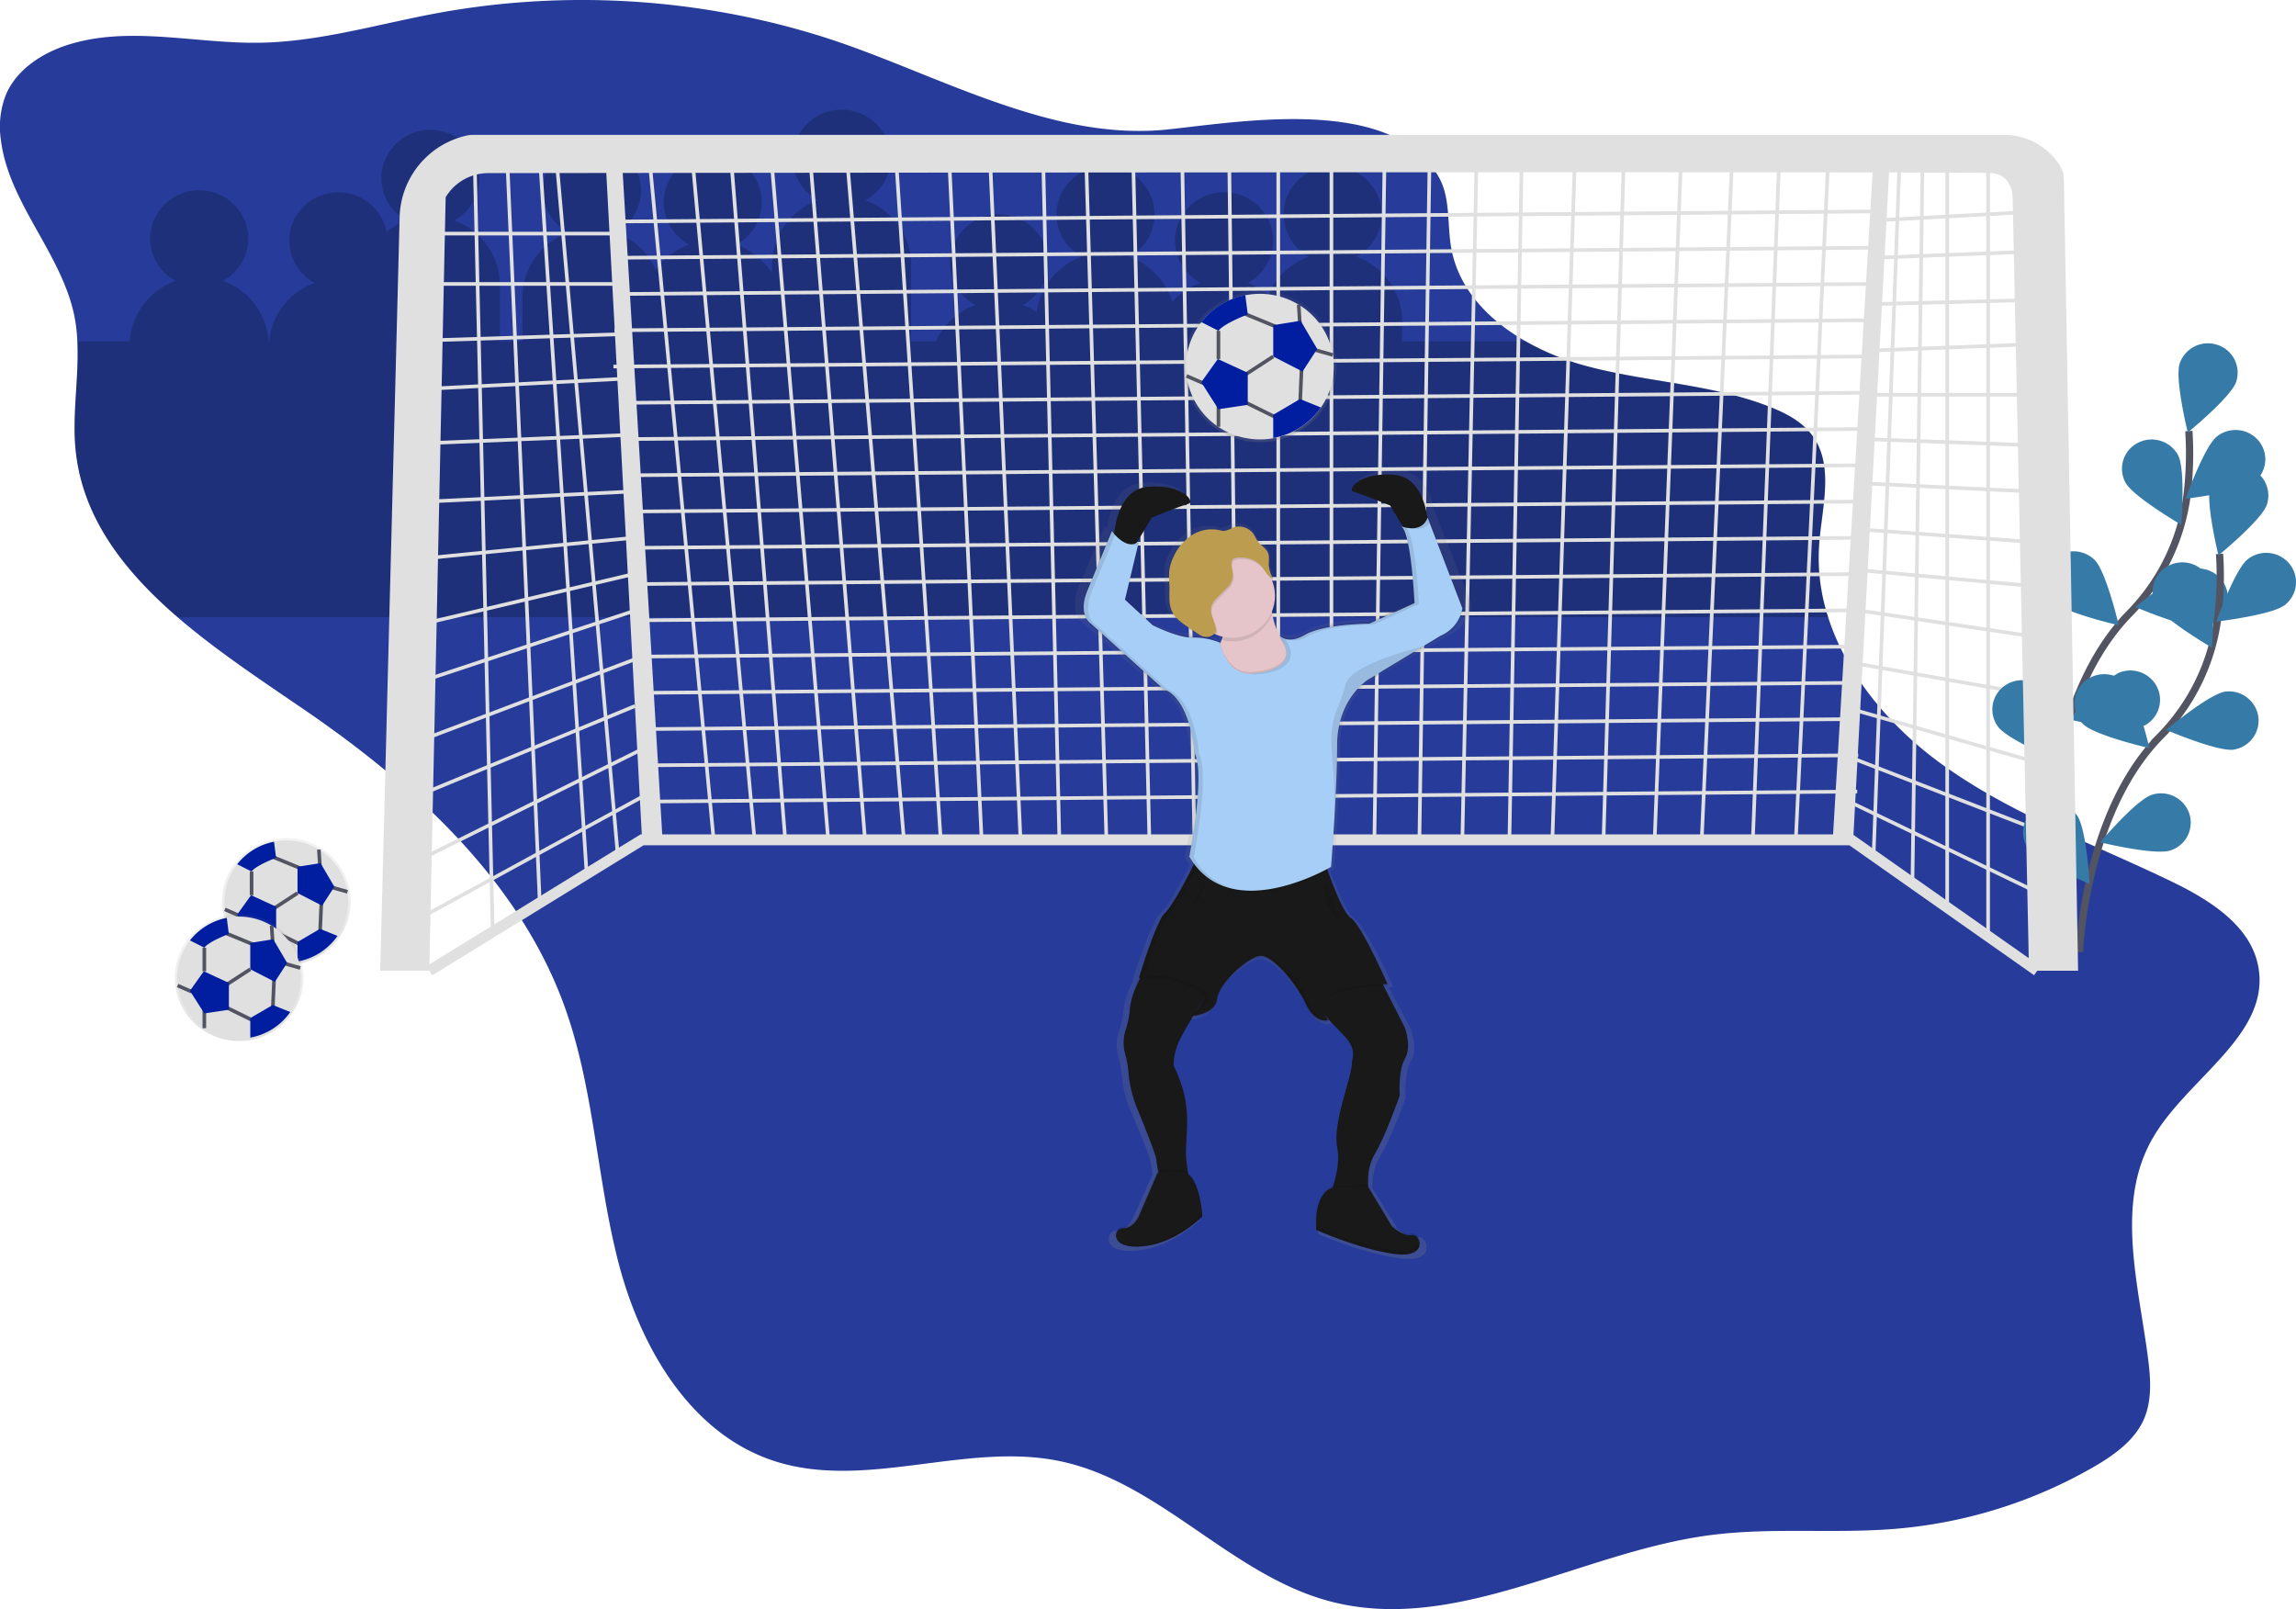<svg id="Groupe_5" data-name="Groupe 5" xmlns="http://www.w3.org/2000/svg" xmlns:xlink="http://www.w3.org/1999/xlink" width="633" height="443.635" viewBox="0 0 633 443.635">
  <defs>
    <linearGradient id="linear-gradient" x1="2024.027" y1="1" x2="2024.027" gradientUnits="objectBoundingBox">
      <stop offset="0" stop-color="gray" stop-opacity="0.251"/>
      <stop offset="0.54" stop-color="gray" stop-opacity="0.122"/>
      <stop offset="1" stop-color="gray" stop-opacity="0.102"/>
    </linearGradient>
    <linearGradient id="linear-gradient-2" x1="-0.328" y1="1" x2="-0.328" y2="0" xlink:href="#linear-gradient"/>
    <linearGradient id="linear-gradient-3" x1="-1.465" y1="1" x2="-1.465" y2="0" xlink:href="#linear-gradient"/>
    <linearGradient id="linear-gradient-4" x1="13.984" y1="1" x2="13.984" y2="0" xlink:href="#linear-gradient"/>
    <linearGradient id="linear-gradient-5" x1="14.718" y1="1" x2="14.718" y2="0" xlink:href="#linear-gradient"/>
  </defs>
  <path id="Tracé_32" data-name="Tracé 32" d="M28.018,88.971c2.1,17.554,16.813,31.453,20.3,48.79a46.608,46.608,0,0,1,.8,6.886c.5,9.957-1.5,20.119-.468,30.093,1.923,18.7,13.468,33.319,28.126,45.986,11.088,9.557,23.958,17.965,35.8,26.1,30.14,20.73,58.407,46.9,70.786,80.988,8.251,22.729,8.883,47.43,14.94,70.82s19.852,47.324,43.168,54.782c25.024,8.008,52.6-5.342,78.349-.067,27.636,5.664,47.234,31.381,74.5,38.645,34.646,9.229,69.173-13.45,104.739-18.176,17.078-2.271,34.46-.344,51.628-1.8a131.2,131.2,0,0,0,54.183-16.948c5.64-3.26,11.342-7.264,13.964-13.183,2.256-5.115,1.912-10.945,1.218-16.482-2.594-20.547-9.159-42.882,1.168-60.941,9.526-16.66,32.61-28.577,29.187-47.385-2.059-11.323-13.361-18.392-23.84-23.462-21.612-10.457-44.634-18.642-63.951-32.764-13.818-10.118-25.718-24.234-30.794-40.111a52.714,52.714,0,0,1-2.527-19.681c.711-10.5,4.4-22.279-2.03-30.681-2.786-3.643-7.055-5.881-11.347-7.591-16.187-6.442-34.167-6.814-51-11.39a70.958,70.958,0,0,1-16.5-6.753c-10.265-5.853-18.527-14.477-20.524-25.734-1.167-6.6-.13-13.8-3.474-19.631-5.64-9.885-16.79-14.016-29.243-15.36-15.414-1.666-32.869.938-44.555,2.221l-1.167.122c-15.008,1.538-29.891-1.733-44.516-6.664-15.792-5.281-31.228-12.467-46.247-17.576q-2.115-.722-4.219-1.383a218.855,218.855,0,0,0-33.569-7.691,222.85,222.85,0,0,0-48.5-1.844,218.36,218.36,0,0,0-24.466,3.132q-3.564.666-7.118,1.427c-13.773,2.9-27.472,6.453-41.521,6.664H96.266c-16.756-.283-33.89-4.476-49.789.589C39.247,65.236,32.315,69.79,29.405,76.7A24.3,24.3,0,0,0,28.018,88.971Z" transform="translate(-27.795 -50.545)" fill="#273c9a"/>
  <path id="Tracé_33" data-name="Tracé 33" d="M65.025,168.851H79.5a18.918,18.918,0,0,1,12.6-16.66A13.25,13.25,0,0,1,85.521,137.2a13.59,13.59,0,0,1,26.219,0,13.25,13.25,0,0,1-6.581,14.994,18.918,18.918,0,0,1,12.6,16.66h.124a18.929,18.929,0,0,1,12.566-16.1,13.247,13.247,0,0,1-6.5-15.285,13.584,13.584,0,0,1,26.338,1.174,19.216,19.216,0,0,1,5.544-3.1,13.25,13.25,0,0,1-6.581-14.994,13.59,13.59,0,0,1,26.219,0,13.25,13.25,0,0,1-6.581,14.994,18.9,18.9,0,0,1,12.645,17.77v15.549h6.2V156.634a18.9,18.9,0,0,1,12.645-17.77A13.25,13.25,0,0,1,193.8,123.87a13.59,13.59,0,0,1,26.219,0,13.25,13.25,0,0,1-6.581,14.994,19.112,19.112,0,0,1,11.054,10.24,19.2,19.2,0,0,1,9.182-6.908,13.25,13.25,0,0,1-6.581-14.994,13.59,13.59,0,0,1,26.219,0,13.25,13.25,0,0,1-6.581,14.994,19.178,19.178,0,0,1,9.825,7.9v-2.349a18.9,18.9,0,0,1,12.645-17.77,13.25,13.25,0,0,1-6.581-14.994,13.59,13.59,0,0,1,26.219,0,13.25,13.25,0,0,1-6.581,14.994,18.9,18.9,0,0,1,12.645,17.77v21.1h6.768a19.112,19.112,0,0,1,10.936-10,13.25,13.25,0,0,1-6.581-14.994,13.59,13.59,0,0,1,26.219,0,13.25,13.25,0,0,1-6.581,14.994,19.223,19.223,0,0,1,3.813,1.86,18.947,18.947,0,0,1,12.487-15.188,13.25,13.25,0,0,1-6.581-14.994,13.59,13.59,0,0,1,26.219,0,13.25,13.25,0,0,1-6.581,14.994,19.043,19.043,0,0,1,11.844,12.439,19.19,19.19,0,0,1,7.794-5.22,13.25,13.25,0,0,1-6.581-14.994,13.59,13.59,0,0,1,26.219,0,13.25,13.25,0,0,1-6.581,14.994,19.212,19.212,0,0,1,5.685,3.221,19.108,19.108,0,0,1,11.167-10.44,13.25,13.25,0,0,1-6.581-14.994,13.59,13.59,0,0,1,26.219,0,13.25,13.25,0,0,1-6.581,14.994,18.9,18.9,0,0,1,12.645,17.77v5.553h34.065a70.96,70.96,0,0,0,16.5,6.747c16.829,4.576,34.81,4.948,51,11.39,4.292,1.71,8.561,3.948,11.347,7.591,6.429,8.4,2.741,20.186,2.03,30.681a52.711,52.711,0,0,0,2.51,19.67H92.683c-14.664-12.639-26.2-27.283-28.126-45.986C63.553,188.976,65.527,178.813,65.025,168.851Z" transform="translate(-43.697 -74.75)" opacity="0.2"/>
  <path id="Tracé_34" data-name="Tracé 34" d="M969.484,74.747V290.205l-11.28-7.219V74.747h-6.768l-2.82,201.02L937.9,267.992,945.232,71.97" transform="translate(-421.367 -32.001)" fill="none" stroke="#e0e0e0" stroke-miterlimit="10" stroke-width="1"/>
  <line id="Ligne_1" data-name="Ligne 1" x1="45.683" y2="2.499" transform="translate(516.539 58.294)" fill="none" stroke="#e0e0e0" stroke-miterlimit="10" stroke-width="1"/>
  <line id="Ligne_2" data-name="Ligne 2" x1="42.863" y2="1.666" transform="translate(516.539 69.401)" fill="none" stroke="#e0e0e0" stroke-miterlimit="10" stroke-width="1"/>
  <line id="Ligne_3" data-name="Ligne 3" x1="42.863" y2="1.111" transform="translate(516.539 82.729)" fill="none" stroke="#e0e0e0" stroke-miterlimit="10" stroke-width="1"/>
  <line id="Ligne_4" data-name="Ligne 4" x1="42.863" y2="1.666" transform="translate(516.539 94.946)" fill="none" stroke="#e0e0e0" stroke-miterlimit="10" stroke-width="1"/>
  <line id="Ligne_5" data-name="Ligne 5" x1="44.555" transform="translate(514.847 108.829)" fill="none" stroke="#e0e0e0" stroke-miterlimit="10" stroke-width="1"/>
  <line id="Ligne_6" data-name="Ligne 6" x1="45.683" y1="1.666" transform="translate(513.719 121.046)" fill="none" stroke="#e0e0e0" stroke-miterlimit="10" stroke-width="1"/>
  <line id="Ligne_7" data-name="Ligne 7" x1="45.683" y1="2.221" transform="translate(513.719 133.263)" fill="none" stroke="#e0e0e0" stroke-miterlimit="10" stroke-width="1"/>
  <line id="Ligne_8" data-name="Ligne 8" x1="45.683" y1="3.332" transform="translate(513.719 146.035)" fill="none" stroke="#e0e0e0" stroke-miterlimit="10" stroke-width="1"/>
  <line id="Ligne_9" data-name="Ligne 9" x1="48.503" y1="4.443" transform="translate(512.027 157.141)" fill="none" stroke="#e0e0e0" stroke-miterlimit="10" stroke-width="1"/>
  <line id="Ligne_10" data-name="Ligne 10" x1="48.503" y1="7.219" transform="translate(512.027 168.248)" fill="none" stroke="#e0e0e0" stroke-miterlimit="10" stroke-width="1"/>
  <line id="Ligne_11" data-name="Ligne 11" x1="50.195" y1="8.885" transform="translate(510.335 182.686)" fill="none" stroke="#e0e0e0" stroke-miterlimit="10" stroke-width="1"/>
  <line id="Ligne_12" data-name="Ligne 12" x1="50.195" y1="14.438" transform="translate(510.335 195.459)" fill="none" stroke="#e0e0e0" stroke-miterlimit="10" stroke-width="1"/>
  <line id="Ligne_13" data-name="Ligne 13" x1="53.015" y1="20.547" transform="translate(508.643 208.231)" fill="none" stroke="#e0e0e0" stroke-miterlimit="10" stroke-width="1"/>
  <line id="Ligne_14" data-name="Ligne 14" x1="53.015" y1="25.545" transform="translate(508.643 220.448)" fill="none" stroke="#e0e0e0" stroke-miterlimit="10" stroke-width="1"/>
  <path id="Tracé_35" data-name="Tracé 35" d="M664.322,74.191,655.3,263.55H643.455l7.332-189.359H637.815l-8.46,189.359H616.383l7.332-189.359H607.923l-5.64,189.359h-14.1l6.2-187.693H579.724L576.34,263.55H563.368l3.948-189.359H554.344l-2.82,189.359H539.117l2.82-189.359H527.273V263.55H512.609V74.191H499.073l2.256,189.359H489.485L486.1,74.191H472.566l4.512,189.359H465.234l-5.64-189.359H447.75l4.512,189.359H441.546l-8.46-189.359h-11.28L430.83,263.55h-11.28L407.143,74.191H393.607L409.4,263.55H398.683L383.455,74.191H372.739L388.531,263.55H376.687L361.46,71.97H350.744l17.484,191.58h-11.28L338.9,71.97" transform="translate(-160.197 -32.001)" fill="none" stroke="#e0e0e0" stroke-miterlimit="10" stroke-width="1"/>
  <path id="Tracé_36" data-name="Tracé 36" d="M276.464,74.747l16.92,192.135-8.46,6.664-12.972-198.8h-9.024l9.024,206.018-12.972,8.33L253.91,71.97" transform="translate(-123.141 -32.001)" fill="none" stroke="#e0e0e0" stroke-miterlimit="10" stroke-width="1"/>
  <line id="Ligne_15" data-name="Ligne 15" x2="51.887" transform="translate(118.362 64.403)" fill="none" stroke="#e0e0e0" stroke-miterlimit="10" stroke-width="1"/>
  <line id="Ligne_16" data-name="Ligne 16" x2="51.887" transform="translate(118.362 78.286)" fill="none" stroke="#e0e0e0" stroke-miterlimit="10" stroke-width="1"/>
  <line id="Ligne_17" data-name="Ligne 17" y1="1.666" x2="51.887" transform="translate(118.362 92.169)" fill="none" stroke="#e0e0e0" stroke-miterlimit="10" stroke-width="1"/>
  <line id="Ligne_18" data-name="Ligne 18" y1="2.777" x2="54.143" transform="translate(118.362 104.386)" fill="none" stroke="#e0e0e0" stroke-miterlimit="10" stroke-width="1"/>
  <line id="Ligne_19" data-name="Ligne 19" y1="2.221" x2="54.143" transform="translate(118.362 119.935)" fill="none" stroke="#e0e0e0" stroke-miterlimit="10" stroke-width="1"/>
  <line id="Ligne_20" data-name="Ligne 20" y1="2.777" x2="56.399" transform="translate(118.362 135.484)" fill="none" stroke="#e0e0e0" stroke-miterlimit="10" stroke-width="1"/>
  <line id="Ligne_21" data-name="Ligne 21" y1="5.553" x2="56.399" transform="translate(118.362 148.256)" fill="none" stroke="#e0e0e0" stroke-miterlimit="10" stroke-width="1"/>
  <line id="Ligne_22" data-name="Ligne 22" y1="13.328" x2="56.399" transform="translate(118.362 158.252)" fill="none" stroke="#e0e0e0" stroke-miterlimit="10" stroke-width="1"/>
  <line id="Ligne_23" data-name="Ligne 23" y1="19.436" x2="58.655" transform="translate(118.362 167.693)" fill="none" stroke="#e0e0e0" stroke-miterlimit="10" stroke-width="1"/>
  <line id="Ligne_24" data-name="Ligne 24" y1="22.213" x2="58.655" transform="translate(118.362 181.02)" fill="none" stroke="#e0e0e0" stroke-miterlimit="10" stroke-width="1"/>
  <line id="Ligne_25" data-name="Ligne 25" y1="24.129" x2="58.39" transform="translate(116.67 194.653)" fill="none" stroke="#e0e0e0" stroke-miterlimit="10" stroke-width="1"/>
  <line id="Ligne_26" data-name="Ligne 26" y1="29.987" x2="60.347" transform="translate(116.67 206.565)" fill="none" stroke="#e0e0e0" stroke-miterlimit="10" stroke-width="1"/>
  <line id="Ligne_27" data-name="Ligne 27" y1="33.875" x2="62.039" transform="translate(116.67 218.782)" fill="none" stroke="#e0e0e0" stroke-miterlimit="10" stroke-width="1"/>
  <line id="Ligne_28" data-name="Ligne 28" x1="346.29" y2="2.777" transform="translate(170.249 58.294)" fill="none" stroke="#e0e0e0" stroke-miterlimit="10" stroke-width="1"/>
  <line id="Ligne_29" data-name="Ligne 29" x1="346.29" y2="2.777" transform="translate(169.967 68.29)" fill="none" stroke="#e0e0e0" stroke-miterlimit="10" stroke-width="1"/>
  <line id="Ligne_30" data-name="Ligne 30" x1="346.29" y2="2.777" transform="translate(169.685 78.286)" fill="none" stroke="#e0e0e0" stroke-miterlimit="10" stroke-width="1"/>
  <line id="Ligne_31" data-name="Ligne 31" x1="346.29" y2="2.777" transform="translate(169.403 88.282)" fill="none" stroke="#e0e0e0" stroke-miterlimit="10" stroke-width="1"/>
  <line id="Ligne_32" data-name="Ligne 32" x1="346.29" y2="2.777" transform="translate(169.121 98.278)" fill="none" stroke="#e0e0e0" stroke-miterlimit="10" stroke-width="1"/>
  <line id="Ligne_33" data-name="Ligne 33" x1="341.778" y2="2.777" transform="translate(173.351 108.273)" fill="none" stroke="#e0e0e0" stroke-miterlimit="10" stroke-width="1"/>
  <line id="Ligne_34" data-name="Ligne 34" x1="341.778" y2="2.777" transform="translate(173.069 118.269)" fill="none" stroke="#e0e0e0" stroke-miterlimit="10" stroke-width="1"/>
  <line id="Ligne_35" data-name="Ligne 35" x1="341.778" y2="2.777" transform="translate(172.787 128.265)" fill="none" stroke="#e0e0e0" stroke-miterlimit="10" stroke-width="1"/>
  <line id="Ligne_36" data-name="Ligne 36" x1="341.778" y2="2.777" transform="translate(172.505 138.261)" fill="none" stroke="#e0e0e0" stroke-miterlimit="10" stroke-width="1"/>
  <line id="Ligne_37" data-name="Ligne 37" x1="338.394" y2="2.777" transform="translate(175.607 148.256)" fill="none" stroke="#e0e0e0" stroke-miterlimit="10" stroke-width="1"/>
  <line id="Ligne_38" data-name="Ligne 38" x1="338.394" y2="2.777" transform="translate(175.325 158.252)" fill="none" stroke="#e0e0e0" stroke-miterlimit="10" stroke-width="1"/>
  <line id="Ligne_39" data-name="Ligne 39" x1="338.394" y2="2.777" transform="translate(175.043 168.248)" fill="none" stroke="#e0e0e0" stroke-miterlimit="10" stroke-width="1"/>
  <line id="Ligne_40" data-name="Ligne 40" x1="336.138" y2="2.777" transform="translate(177.017 178.244)" fill="none" stroke="#e0e0e0" stroke-miterlimit="10" stroke-width="1"/>
  <line id="Ligne_41" data-name="Ligne 41" x1="336.138" y2="2.777" transform="translate(176.735 188.239)" fill="none" stroke="#e0e0e0" stroke-miterlimit="10" stroke-width="1"/>
  <line id="Ligne_42" data-name="Ligne 42" x1="334.446" y2="2.777" transform="translate(178.145 198.235)" fill="none" stroke="#e0e0e0" stroke-miterlimit="10" stroke-width="1"/>
  <line id="Ligne_43" data-name="Ligne 43" x1="334.446" y2="2.777" transform="translate(177.863 208.231)" fill="none" stroke="#e0e0e0" stroke-miterlimit="10" stroke-width="1"/>
  <line id="Ligne_44" data-name="Ligne 44" x1="334.446" y2="2.777" transform="translate(177.581 218.227)" fill="none" stroke="#e0e0e0" stroke-miterlimit="10" stroke-width="1"/>
  <path id="Tracé_37" data-name="Tracé 37" d="M675.2,453.056l-51.323-36.1H290.559l-58.649,36.1" transform="translate(-113.548 -185.411)" fill="none" stroke="#e0e0e0" stroke-miterlimit="10" stroke-width="3"/>
  <path id="Tracé_38" data-name="Tracé 38" d="M1051.35,374.3s1.3-37.906,22.125-59.314a57.114,57.114,0,0,0,16.006-32.764,95.153,95.153,0,0,0,.49-17.665" transform="translate(-486.511 -145.713)" fill="none" stroke="#535461" stroke-miterlimit="10" stroke-width="2"/>
  <path id="Tracé_39" data-name="Tracé 39" d="M1130.665,231.624c-1.427,4.231-13.339,13.961-13.339,13.961s-3.649-14.816-2.222-19.047a8.228,8.228,0,0,1,10.363-5.124,8.048,8.048,0,0,1,5.2,10.205Z" transform="translate(-514.164 -126.344)" fill="#367aa8"/>
  <path id="Tracé_40" data-name="Tracé 40" d="M1137.145,278.4c-3.531,2.777-18.905,4.581-18.905,4.581s5.116-14.388,8.646-17.176a8.284,8.284,0,0,1,11.526,1.246,7.991,7.991,0,0,1-1.266,11.351Z" transform="translate(-515.676 -145.478)" fill="#367aa8"/>
  <path id="Tracé_41" data-name="Tracé 41" d="M1112.408,348.863c-4.478.65-18.668-5.442-18.668-5.442s11.793-9.879,16.271-10.551a8.18,8.18,0,0,1,9.125,6.832,8.091,8.091,0,0,1-6.728,9.139Z" transform="translate(-504.994 -176.062)" fill="#367aa8"/>
  <path id="Tracé_42" data-name="Tracé 42" d="M1080.8,399.186c-4.3,1.388-19.334-2.26-19.334-2.26s9.926-11.7,14.229-13.089a8.226,8.226,0,0,1,10.345,5.158,8.048,8.048,0,0,1-5.24,10.187Z" transform="translate(-490.924 -198.574)" fill="#367aa8"/>
  <path id="Tracé_43" data-name="Tracé 43" d="M1088.053,280.549c2.092,3.954,15.425,11.7,15.425,11.7s1.213-15.194-.874-19.153a8.264,8.264,0,0,0-11.06-3.437A8.014,8.014,0,0,0,1088.053,280.549Z" transform="translate(-502.11 -147.575)" fill="#367aa8"/>
  <path id="Tracé_44" data-name="Tracé 44" d="M1051.312,338.032c3.2,3.16,18.273,6.619,18.273,6.619s-3.457-14.855-6.655-18.015a8.29,8.29,0,0,0-11.6-.023,7.987,7.987,0,0,0-.023,11.419Z" transform="translate(-485.452 -172.261)" fill="#367aa8"/>
  <path id="Tracé_45" data-name="Tracé 45" d="M1025.262,400.986c2.606,3.643,16.875,9.563,16.875,9.563s-.857-15.221-3.469-18.881a8.281,8.281,0,0,0-11.426-1.949,8,8,0,0,0-1.98,11.251Z" transform="translate(-474.484 -200.713)" fill="#367aa8"/>
  <path id="Tracé_46" data-name="Tracé 46" d="M1066.35,435.3s1.3-37.906,22.125-59.314a57.11,57.11,0,0,0,16.006-32.764,95.121,95.121,0,0,0,.491-17.665" transform="translate(-493.051 -172.839)" fill="none" stroke="#535461" stroke-miterlimit="10" stroke-width="2"/>
  <path id="Tracé_47" data-name="Tracé 47" d="M1145.665,292.624c-1.427,4.232-13.338,13.961-13.338,13.961s-3.649-14.816-2.222-19.048a8.228,8.228,0,0,1,10.363-5.124,8.048,8.048,0,0,1,5.2,10.205Z" transform="translate(-520.705 -153.469)" fill="#367aa8"/>
  <path id="Tracé_48" data-name="Tracé 48" d="M1152.145,339.4c-3.531,2.777-18.905,4.581-18.905,4.581s5.115-14.388,8.646-17.176a8.285,8.285,0,0,1,11.527,1.246,7.99,7.99,0,0,1-1.267,11.351Z" transform="translate(-522.216 -172.603)" fill="#367aa8"/>
  <path id="Tracé_49" data-name="Tracé 49" d="M1127.408,409.863c-4.478.65-18.668-5.442-18.668-5.442s11.793-9.879,16.271-10.551a8.179,8.179,0,0,1,9.125,6.832,8.091,8.091,0,0,1-6.728,9.139Z" transform="translate(-511.534 -203.187)" fill="#367aa8"/>
  <path id="Tracé_50" data-name="Tracé 50" d="M1095.8,460.185c-4.3,1.388-19.334-2.26-19.334-2.26s9.926-11.7,14.23-13.089a8.226,8.226,0,0,1,10.345,5.158,8.049,8.049,0,0,1-5.241,10.187Z" transform="translate(-497.464 -225.699)" fill="#367aa8"/>
  <path id="Tracé_51" data-name="Tracé 51" d="M1103.053,341.549c2.092,3.954,15.425,11.7,15.425,11.7s1.213-15.193-.874-19.153a8.264,8.264,0,0,0-11.06-3.437A8.014,8.014,0,0,0,1103.053,341.549Z" transform="translate(-508.65 -174.7)" fill="#367aa8"/>
  <path id="Tracé_52" data-name="Tracé 52" d="M1066.311,399.032c3.2,3.16,18.273,6.619,18.273,6.619s-3.457-14.855-6.655-18.015a8.29,8.29,0,0,0-11.6-.023,7.987,7.987,0,0,0-.022,11.419Z" transform="translate(-491.992 -199.386)" fill="#367aa8"/>
  <path id="Tracé_53" data-name="Tracé 53" d="M1040.262,461.986c2.606,3.643,16.875,9.563,16.875,9.563s-.857-15.221-3.468-18.881a8.282,8.282,0,0,0-11.427-1.949,8,8,0,0,0-1.98,11.251Z" transform="translate(-481.023 -227.839)" fill="#367aa8"/>
  <path id="Tracé_54" data-name="Tracé 54" d="M241.058,140.193a23.628,23.628,0,0,1,18.5-22.49l.3-.061a6.537,6.537,0,0,1,1.308-.122H683.26a18.112,18.112,0,0,1,15.549,8.508l.107.183a7.2,7.2,0,0,1,.97,3.515l3.92,218.241H690.27l-4.512-213.243s0-6.109-5.64-6.664c-.863-.083-11.331-.144-28.431-.183l-9.915,184.555h-5.64l11.026-184.561c-75.18-.144-259.193.039-344.6.139l10.953,183.311h-5.64l-9.836-183.306-32.508.039a13.7,13.7,0,0,0-11.782,6.664l-4.512,213.243H235.7Z" transform="translate(-130.88 -80.327)" fill="#e0e0e0"/>
  <g id="Groupe_2" data-name="Groupe 2" transform="translate(203.022 159.13)" opacity="0.1">
    <path id="Tracé_70" data-name="Tracé 70" d="M409.922,337.239a1.415,1.415,0,0,1-.1-.139Z" transform="translate(-409.82 -337.1)" fill="url(#linear-gradient)"/>
  </g>
  <path id="Tracé_71" data-name="Tracé 71" d="M575.327,321.222c-.107,3.537,2.12,4.865,2.12,4.865l20.811,18.148c8.031,2.865,9.024,17.9,9.024,17.9.79,1.388,1.128,3.8,1.128,6.664-.1,8.885-2.645,21.269-2.645,21.269l.073.117-.073.361.073.117-.073.361a21.946,21.946,0,0,0,1.291,1.838c-2.256,4.548-6.458,11.867-8.274,13.428-2.51,2.149-7.529,18.137-7.529,18.137l.163-.039-.163.516h.107a23,23,0,0,0-2.724,8.252,24.7,24.7,0,0,1-1.212,5.681,11.026,11.026,0,0,0-.186,6.625,28.262,28.262,0,0,1,.981,5.326,32.9,32.9,0,0,0,2.566,10.079c2.3,5.37,5.335,12.706,5.493,14.183.085.8.282,1.977.508,3.193l-.13.033-5.4,12.05s-1.506,3.332-4.512,3.332a2.084,2.084,0,0,0-1.554.677,3.044,3.044,0,0,0-.386,2.583h0v.033c0,.056.051.111.073.167l.051.094a1.259,1.259,0,0,0,.1.161l.068.095.124.15.085.094.147.144.1.094.169.133.124.089.2.122.147.089.22.111.169.083.242.1.192.078.271.089.214.067.3.072.242.055.333.056.265.044.367.039.288.033h2.318a5.809,5.809,0,0,0,.9-.072c9.791-.955,17.066-8.33,17.066-8.33v-.278h0v-.139l.034-.039s-.632-9.6-4.213-11.773a29.128,29.128,0,0,1-.564-5.414c0-6.664,2.008-13.367-3.514-24.345a15.384,15.384,0,0,1,1.76-7.158,70.764,70.764,0,0,1,3.914-6.7l.248-.028-.4.522s6.525-.478,7.027-4.776a5.123,5.123,0,0,1,.254-1.05c1.512-4.32,8.81-10.445,12.047-10.884,3.514-.478,10.541,7.636,13.3,13.367.158.328.322.639.485.922,2.7,4.67,6.04,3.615,6.04,3.615-.118-.139-.22-.272-.327-.411a2.235,2.235,0,0,0,.327-.067,11.022,11.022,0,0,1-.818-1.111c2.51,2.677,5.177,5.142,6.339,6.581,2.51,3.1,1.258,5.248,1.258,6.2,0,4.3-5.775,16.943-4.269,23.879.745,3.426-.107,7.436-1.162,10.612h-.22c-4.27,1.588-4.766,7.286-4.732,10.151v.261h0v1.2h0v.666s12.047,5.248,22.34,6.664c.361.05.705.089,1.038.117h.3l.649.039h1.162a2.35,2.35,0,0,0,.564-.044h.181q.35-.044.66-.111l.135-.033c.158-.039.3-.072.446-.117l.186-.061.333-.128.169-.078c.1-.05.2-.1.293-.155l.152-.116a3.274,3.274,0,0,0,.327-.239h0a2.8,2.8,0,0,0,.288-.283l.073-.089a2.5,2.5,0,0,0,.158-.211l.068-.111a1.875,1.875,0,0,0,.107-.211l.051-.111a2.369,2.369,0,0,0,.079-.244v-.083a2.424,2.424,0,0,0,.051-.328v-.061a2.588,2.588,0,0,0,0-.267c0-.033,0-.072,0-.106h0c.147-1.466-1.032-2.927-2.211-2.7-2.51.478-5.775-2.388-5.775-2.388l-6.864-11.04a15.163,15.163,0,0,1,1.844-8.53c3.265-5.248,7.281-16.465,7.281-16.465s-.5-6.919,1.506-10.262,0-8.591,0-8.591L661.854,426.6h1.128l-.22-.478h.22s-7.529-16.465-10.541-18.376c-2.149-1.361-5.183-9.024-6.768-13.328.632-.328.981-.555.981-.555s1.76-20.763,1.76-33.874,9.024-18.376,9.024-18.376l20.907-12.184a10.233,10.233,0,0,0,6.277-7.636l-.062-.156c.045-.206.062-.322.062-.322l-.062-.155c.045-.206.062-.322.062-.322l-10.039-25.295c0,.078-.062.144-.09.217-.711-4.359-2.9-11.184-9.7-11.662-10.039-.716-13.536,4.3-11.545,4.776s10.541,3.821,10.541,3.821l3.384,5.37c-.22-.072-.344-.122-.344-.122a1.185,1.185,0,0,1,.491.35l.226.355c-.44-.122-.711-.228-.711-.228a.935.935,0,0,1,.175.094,1.088,1.088,0,0,1,.141.089,1.665,1.665,0,0,1,.13.128q.068.066.13.139c.045.056.085.117.13.178l.068.1q-.389-.1-.767-.244c2.628.833,3.728,16.532,3.948,20.547l-13,5.7s-13.051,0-18.572,3.1c-4.845,2.721-7.18.483-7.676-.105q.507.639.9,1.233h0l-.141-.094-.13-.089-.107-.083-.118-.1-.039-.033a19.913,19.913,0,0,1-2.222-6.753,11.1,11.1,0,0,0-.181-9.107,2.84,2.84,0,0,0,.688.35,10.34,10.34,0,0,1-1.128-3.332c-.124-1.3.254-2.693-.31-3.887a2.983,2.983,0,0,0-.2-.35.157.157,0,0,0-.045-.128c-.564-1.211-1.946-1.877-2.82-2.932-.564-.711-.886-1.577-1.427-2.31a5.262,5.262,0,0,0-5.961-1.633,7.411,7.411,0,0,1-2.482.894,5.657,5.657,0,0,1-1.359-.233,10.855,10.855,0,0,0-8.009,1.477,14.331,14.331,0,0,0-5.256,6.108,12.078,12.078,0,0,0-1.173,3.887,34.082,34.082,0,0,0,.068,4.248c.051,2.327-.3,4.77.711,6.886.062.133.141.25.209.378a.111.111,0,0,0,.04.1c.959,2.016,2.967,3.332,4.89,4.6l2.487,1.616.282.183a13.824,13.824,0,0,0-2.143-.044c-3.768.239-11.28-3.332-11.28-3.332l-7.839-6.986,3.824-15.449-.147.106.147-.583-.147.106.147-.583c-.073.056-.141.105-.214.155l3.976-6.364s8.533-3.332,10.541-3.821-1.506-5.487-11.545-4.776c-7.388.527-9.34,8.546-9.853,12.772-.434-.472-.688-.816-.688-.816l-7.039,16.393a11.547,11.547,0,0,0-1.128,4.92C575.321,320.916,575.321,321.077,575.327,321.222Zm56.884,8.33.2.3h0Zm-20.118.067a3.342,3.342,0,0,0,1.449-.944,12.667,12.667,0,0,0,1.94.555,7.9,7.9,0,0,1-.75,1.738c-.1-.372-.141-.6-.141-.6a24.06,24.06,0,0,0-2.5-.755Zm-4.247,103.9c.564-.894,1.128-1.766,1.692-2.588A23.977,23.977,0,0,1,607.847,433.518Z" transform="translate(-278.953 -154.373)" fill="url(#linear-gradient-2)"/>
  <path id="Tracé_72" data-name="Tracé 72" d="M708.5,535.33l7.191,14.161s1.918,5.192,0,8.5-1.438,10.151-1.438,10.151-3.835,11.106-6.954,16.288-1.2,12.772-1.2,12.772l-12.464,1.416s4.794-9.207,3.384-16.054,4.078-19.348,4.078-23.607c0-.944,1.2-3.071-1.2-6.136s-11.505-10.857-11.28-15.344Z" transform="translate(-328.354 -266.119)" fill="#191919"/>
  <path id="Tracé_73" data-name="Tracé 73" d="M605.947,529.38s-4.6,6.275-5.138,12.384a25.189,25.189,0,0,1-1.128,5.614,11.27,11.27,0,0,0-.18,6.553,28.869,28.869,0,0,1,.936,5.27,33.514,33.514,0,0,0,2.448,10c2.194,5.314,5.076,12.567,5.245,14.027.242,2.36,1.438,8.025,1.438,8.025l9.588,3.543a40.348,40.348,0,0,1-2.876-13.456c0-6.608,1.918-13.217-3.384-24.079a15.617,15.617,0,0,1,1.692-7.08c1.935-4.248,9.351-15.343,9.351-15.343Z" transform="translate(-289.325 -263.474)" fill="#191919"/>
  <path id="Tracé_74" data-name="Tracé 74" d="M624.7,513.061c.79.844-3.277,6.22-3.277,6.22s6.232-.472,6.712-4.72a5.219,5.219,0,0,1,.242-1.039c1.444-4.27,8.415-10.329,11.505-10.762,3.384-.472,10.067,7.552,12.707,13.217.152.328.3.628.463.911,2.577,4.62,5.77,3.576,5.77,3.576-1.692-2.055-2.042-3.682-1.512-5,2.1-5.092,17.811-4.942,17.811-4.942s-7.191-16.288-10.067-18.176-7.433-16.054-7.433-16.054-34.285-3.776-34.522-2.127-6.954,14.638-9.351,16.76-7.185,17.948-7.185,17.948c8.15-2.36,17.14,3.421,18.1,4.132Z" transform="translate(-292.578 -238.736)" opacity="0.1"/>
  <path id="Tracé_75" data-name="Tracé 75" d="M624.694,512.211c.79.844-3.277,6.22-3.277,6.22s6.232-.472,6.712-4.72a5.224,5.224,0,0,1,.242-1.039c1.444-4.27,8.415-10.329,11.505-10.762,3.384-.472,10.067,7.552,12.707,13.217.152.328.3.628.463.911,2.577,4.62,5.769,3.576,5.769,3.576-1.692-2.055-2.042-3.682-1.512-5,2.1-5.092,17.811-4.942,17.811-4.942s-7.191-16.288-10.067-18.176-7.433-16.054-7.433-16.054-34.285-3.776-34.522-2.127-6.954,14.638-9.351,16.76-7.191,17.942-7.191,17.942c8.15-2.36,17.14,3.421,18.1,4.132Z" transform="translate(-292.574 -238.358)" fill="#191919"/>
  <path id="Tracé_76" data-name="Tracé 76" d="M707.478,638.84l6.593,10.979s3.119,2.832,5.516,2.36,4.794,6.608-5.036,5.192-21.336-6.608-21.336-6.608-1.077-9.563,4.433-11.662Z" transform="translate(-330.323 -312.148)" opacity="0.1"/>
  <path id="Tracé_77" data-name="Tracé 77" d="M606.838,631.674,601.683,643.6s-1.438,3.332-4.315,3.332-3.835,5.9,5.516,4.959,16.3-8.263,16.3-8.263-.722-11.329-5.036-12.039A18.677,18.677,0,0,0,606.838,631.674Z" transform="translate(-287.701 -308.78)" opacity="0.1"/>
  <path id="Tracé_78" data-name="Tracé 78" d="M707.478,639.69l6.593,10.979s3.119,2.832,5.516,2.36,4.794,6.608-5.036,5.192-21.336-6.608-21.336-6.608-1.077-9.563,4.433-11.662Z" transform="translate(-330.323 -312.526)" fill="#191919"/>
  <path id="Tracé_79" data-name="Tracé 79" d="M606.838,632.564l-5.155,11.923s-1.438,3.332-4.315,3.332-3.835,5.9,5.516,4.959,16.3-8.263,16.3-8.263-.722-11.328-5.036-12.039A18.673,18.673,0,0,0,606.838,632.564Z" transform="translate(-287.701 -309.176)" fill="#191919"/>
  <g id="Groupe_3" data-name="Groupe 3" transform="translate(313.97 234.564)" opacity="0.1">
    <path id="Tracé_80" data-name="Tracé 80" d="M624.283,473.362c-.243,1.666-6.954,14.638-9.351,16.76-2.2,1.949-6.424,15.449-7.1,17.637-.434.083-.863.178-1.292.3,0,0,4.794-15.815,7.191-17.942s9.108-15.11,9.351-16.76c.045-.328,1.449-.444,3.655-.411C625.248,472.973,624.328,473.1,624.283,473.362Z" transform="translate(-606.54 -472.94)"/>
    <path id="Tracé_81" data-name="Tracé 81" d="M667.539,525.114c3.384-.472,10.067,7.552,12.707,13.217.152.328.3.627.462.911,1.489,2.666,3.175,3.443,4.343,3.626-.773.139-3.384.255-5.544-3.626-.158-.283-.31-.583-.463-.911-2.419-5.2-8.262-12.373-11.8-13.161Z" transform="translate(-633.006 -496.132)"/>
    <path id="Tracé_82" data-name="Tracé 82" d="M628.378,539.9l-.039-.039c-.773-.555-6.768-4.443-13.338-4.681,7.022-.239,13.716,4.076,14.54,4.681l.04.039c.694.744-2.363,5-3.113,6a11.057,11.057,0,0,1-1.359.217S629.168,540.747,628.378,539.9Z" transform="translate(-610.229 -500.614)"/>
  </g>
  <path id="Tracé_83" data-name="Tracé 83" d="M731.766,301.285s0-14.4-9.588-15.11-12.972,4.248-11.026,4.72,10.067,3.776,10.067,3.776l5.273,8.735Z" transform="translate(-337.952 -155.294)" fill="#191919"/>
  <path id="Tracé_84" data-name="Tracé 84" d="M594.23,307.235s0-14.4,9.588-15.11,12.972,4.248,11.026,4.72-10.067,3.776-10.067,3.776l-5.274,8.735Z" transform="translate(-287.202 -157.94)" fill="#191919"/>
  <path id="Tracé_85" data-name="Tracé 85" d="M657.641,346.17s-.722,9.44,5.273,14.871-13.9,12.273-13.9,12.273L640.14,362.93s7.191-4.248,3.384-11.567Z" transform="translate(-307.22 -182.004)" fill="#e5c5c9"/>
  <path id="Tracé_86" data-name="Tracé 86" d="M633.155,340.421s2.16,3.332,7.433.239,17.743-3.1,17.743-3.1L670.8,331.9s-.959-20.3-3.835-21.246c0,0,5.753,2.36,7.433-2.36l9.588,25.023a10.1,10.1,0,0,1-6,7.552l-19.9,12.039s-8.629,5.192-8.629,18.176-1.692,33.519-1.692,33.519-27.81,16.526-39.079-2.832c0,0,4.557-22.9,1.438-28.566,0,0-.959-14.872-8.629-17.7l-19.886-17.937s-3.835-2.36-.959-9.207l6.712-16.288s4.078,5.664,7.433,2.832l-3.835,16.054,7.67,7.08s7.191,3.543,10.789,3.332a21.092,21.092,0,0,1,7.67,1.416s1.692,9.44,9.351,8.5C626.443,351.277,641.068,350.572,633.155,340.421Z" transform="translate(-280.816 -165.159)" opacity="0.1"/>
  <path id="Tracé_87" data-name="Tracé 87" d="M633.146,338.743s2.16,3.332,7.433.239,17.743-3.071,17.743-3.071l12.464-5.664s-.959-20.3-3.835-21.247c0,0,5.753,2.36,7.434-2.36l9.588,25.023a10.1,10.1,0,0,1-6,7.552l-19.9,12.05s-8.629,5.192-8.629,18.176-1.692,33.519-1.692,33.519-27.81,16.526-39.079-2.832c0,0,4.557-22.9,1.438-28.566,0,0-.959-14.871-8.629-17.7l-19.9-17.942s-3.835-2.36-.959-9.207l6.711-16.287s4.078,5.664,7.434,2.832l-3.835,16.054,7.67,7.08s7.191,3.543,10.789,3.332a21.093,21.093,0,0,1,7.67,1.416s1.692,9.44,9.351,8.5C626.435,349.6,641.059,348.894,633.146,338.743Z" transform="translate(-280.808 -164.426)" opacity="0.1"/>
  <path id="Tracé_88" data-name="Tracé 88" d="M674.59,365.33l.1.128Z" transform="translate(-322.24 -190.524)" fill="#d39999"/>
  <path id="Tracé_89" data-name="Tracé 89" d="M581.614,336.765l19.9,17.942c7.67,2.832,8.629,17.7,8.629,17.7,3.119,5.664-1.438,28.566-1.438,28.566,11.28,19.358,39.079,2.832,39.079,2.832s.056-.677.146-1.871c.079-1.044.186-2.488.3-4.2.158-2.221.339-4.9.508-7.813.378-6.358.722-13.766.722-19.631,0-12.983,8.629-18.176,8.629-18.176l14.929-9.03,4.974-3.01a10.1,10.1,0,0,0,6-7.552L674.4,307.5c-1.568,4.409-6.695,2.638-7.36,2.388,2.82,1.255,3.762,21.219,3.762,21.219l-12.464,5.664s-12.464,0-17.743,3.071c-4.512,2.61-6.717.611-7.281-.05,7.58,10-6.864,10.668-6.864,10.668-7.67.944-9.351-8.5-9.351-8.5a20.253,20.253,0,0,0-7.67-1.416c-3.593.25-10.789-3.332-10.789-3.332l-7.67-7.08,3.835-16.054c-3.384,2.832-7.433-2.832-7.433-2.832l-6.712,16.288C577.778,334.405,581.614,336.765,581.614,336.765Z" transform="translate(-280.818 -164.808)" fill="#a7cef6"/>
  <path id="Tracé_90" data-name="Tracé 90" d="M660.226,347.87a22.357,22.357,0,0,0,.231,4.443,11.783,11.783,0,0,1-13.536,6.958,8.218,8.218,0,0,0-.852-6.2Z" transform="translate(-309.805 -182.76)" opacity="0.1"/>
  <ellipse id="Ellipse_2" data-name="Ellipse 2" cx="11.748" cy="11.567" rx="11.748" ry="11.567" transform="translate(328.008 152.721)" fill="#e5c5c9"/>
  <path id="Tracé_91" data-name="Tracé 91" d="M639.146,324.867a4.756,4.756,0,0,1-1.489,4.887l-2.459,2.493a6.383,6.383,0,0,0-1.754,2.46c-.711,2.332,1.387,4.648,1.32,7.086a3.228,3.228,0,0,1-3.632,1.322,6.235,6.235,0,0,1-1.517-.827l-2.408-1.616c-1.833-1.233-3.75-2.566-4.67-4.554-.964-2.094-.637-4.515-.682-6.814a34.89,34.89,0,0,1-.062-4.2,12.241,12.241,0,0,1,1.128-3.854,14.05,14.05,0,0,1,5.02-6.014,10.082,10.082,0,0,1,7.648-1.461,5.232,5.232,0,0,0,1.3.228,6.5,6.5,0,0,0,2.369-.883,4.918,4.918,0,0,1,5.691,1.616c.519.722.818,1.583,1.359,2.282.807,1.044,2.121,1.7,2.668,2.9s.18,2.56.3,3.848a10.477,10.477,0,0,0,1.066,3.3c-1.331-.455-1.98-1.888-2.82-2.988a7.512,7.512,0,0,0-5.5-2.743c-.733-.033-2.092-.089-2.673.461C638.6,322.5,639.073,324.012,639.146,324.867Z" transform="translate(-299.204 -167.159)" opacity="0.1"/>
  <path id="Tracé_92" data-name="Tracé 92" d="M638.726,324.03a4.757,4.757,0,0,1-1.489,4.887l-2.493,2.5a6.383,6.383,0,0,0-1.754,2.443c-.711,2.332,1.388,4.648,1.32,7.086a3.228,3.228,0,0,1-3.632,1.322,6.236,6.236,0,0,1-1.517-.827l-2.374-1.594c-1.833-1.233-3.751-2.566-4.67-4.554-.964-2.094-.637-4.515-.682-6.814a34.9,34.9,0,0,1-.062-4.2,12.245,12.245,0,0,1,1.128-3.854,14.049,14.049,0,0,1,5.019-6.014,10.082,10.082,0,0,1,7.648-1.46,5.235,5.235,0,0,0,1.3.228,6.5,6.5,0,0,0,2.369-.883,4.918,4.918,0,0,1,5.691,1.616c.519.722.818,1.583,1.359,2.282.807,1.044,2.121,1.7,2.668,2.9s.18,2.56.3,3.848a10.482,10.482,0,0,0,1.066,3.3c-1.331-.455-1.98-1.888-2.82-2.988a7.512,7.512,0,0,0-5.5-2.743c-.733-.033-2.092-.089-2.673.461C638.179,321.665,638.63,323.17,638.726,324.03Z" transform="translate(-299.021 -166.794)" fill="#bc9d50"/>
  <g id="Groupe_4" data-name="Groupe 4" transform="translate(298.767 142.686)" opacity="0.1">
    <path id="Tracé_93" data-name="Tracé 93" d="M674.672,365.433c-.068-.083-.1-.133-.1-.133Z" transform="translate(-620.999 -333.197)"/>
    <path id="Tracé_94" data-name="Tracé 94" d="M602.77,320.179a3.113,3.113,0,0,0,2.137-.789l-.231.955A3.435,3.435,0,0,1,602.77,320.179Z" transform="translate(-589.693 -312.782)"/>
    <path id="Tracé_95" data-name="Tracé 95" d="M669.937,366.775c6.007,9.079-7.518,9.74-7.518,9.74a7.576,7.576,0,0,1-3.079-.217,8.142,8.142,0,0,0,1.878,0s14.495-.705,6.813-10.729A3.91,3.91,0,0,0,669.937,366.775Z" transform="translate(-614.358 -333.317)"/>
    <path id="Tracé_96" data-name="Tracé 96" d="M632.392,367.159a10.262,10.262,0,0,1-2.882-.339,7.925,7.925,0,0,0,1.692.105,15.964,15.964,0,0,1,4.439.439A14.319,14.319,0,0,0,632.392,367.159Z" transform="translate(-601.352 -333.873)"/>
    <path id="Tracé_97" data-name="Tracé 97" d="M580.653,330.578l6.712-16.288a12.093,12.093,0,0,0,.869,1.038l-6.379,15.46c-2.876,6.847.959,9.207.959,9.207l19.9,17.942c7.67,2.832,8.629,17.7,8.629,17.7,3.119,5.664-1.438,28.566-1.438,28.566a17.884,17.884,0,0,0,11.788,8.841,17.816,17.816,0,0,1-12.972-9.079s4.557-22.9,1.438-28.566c0,0-.959-14.871-8.629-17.7l-19.914-17.915S577.777,337.425,580.653,330.578Z" transform="translate(-579.583 -310.514)"/>
    <path id="Tracé_98" data-name="Tracé 98" d="M710.687,311.74a9,9,0,0,0,1.517.428c2.628,2.271,3.514,21.052,3.514,21.052l-12.464,5.664s-12.464,0-17.743,3.071c-2.583,1.505-4.416,1.477-5.64,1.061a7.919,7.919,0,0,0,4.416-1.294c5.273-3.071,17.743-3.071,17.743-3.071l12.464-5.664S713.563,312.684,710.687,311.74Z" transform="translate(-623.309 -309.38)"/>
    <path id="Tracé_99" data-name="Tracé 99" d="M738.22,310.372c1.822.233,4.326-.028,5.341-2.882l.564,1.472C742.552,311.161,739.675,310.755,738.22,310.372Z" transform="translate(-648.751 -307.49)"/>
  </g>
  <path id="Tracé_100" data-name="Tracé 100" d="M701.531,418.406c.378-6.358.722-13.766.722-19.631,0-12.983,8.629-18.176,8.629-18.176l14.929-9.03c-8.686,2.221-20.242,6.047-21.279,10.551-1.692,7.319-4.794,8.024-3.6,20.547A139.438,139.438,0,0,1,701.531,418.406Z" transform="translate(-333.609 -193.299)" opacity="0.1"/>
  <path id="Tracé_101" data-name="Tracé 101" d="M697.867,488.36a9.888,9.888,0,0,0,3.835,10.857" transform="translate(-332.224 -245.233)" opacity="0.1"/>
  <path id="Tracé_102" data-name="Tracé 102" d="M635.868,488.36s-.722,4.959-3.6,6.847" transform="translate(-303.788 -245.233)" opacity="0.1"/>
  <path id="Tracé_103" data-name="Tracé 103" d="M693.214,658.326s11.505,5.192,21.336,6.608c4.986.716,6.824-.75,7.112-2.3.327,1.816-1.128,4.115-7.112,3.248-9.83-1.416-21.336-6.608-21.336-6.608a19.669,19.669,0,0,1-.079-2.36C693.152,657.771,693.214,658.326,693.214,658.326Z" transform="translate(-330.323 -320.184)" opacity="0.1"/>
  <path id="Tracé_104" data-name="Tracé 104" d="M602.745,654.43c9.351-.944,16.3-8.263,16.3-8.263s-.355-5.586-2.059-9.157c1.912,3.526,2.3,9.629,2.3,9.629s-6.954,7.319-16.3,8.263c-4.777.483-6.864-.822-7.377-2.221C596.394,653.886,598.515,654.858,602.745,654.43Z" transform="translate(-287.804 -311.335)" opacity="0.1"/>
  <path id="Tracé_105" data-name="Tracé 105" d="M628.2,215.84a20.922,20.922,0,0,0,17.687,20.552,21.184,21.184,0,0,0,23.481-13.824A20.69,20.69,0,0,0,659.352,197.5a21.366,21.366,0,0,0-26.753,5.634,20.62,20.62,0,0,0-4.4,12.706Z" transform="translate(-302.014 -114.791)" fill="url(#linear-gradient-3)"/>
  <path id="Tracé_106" data-name="Tracé 106" d="M629.58,216.466a20.157,20.157,0,0,0,17.026,19.819,20.41,20.41,0,0,0,22.635-13.309,19.934,19.934,0,0,0-9.645-24.159,20.585,20.585,0,0,0-25.78,5.431A19.861,19.861,0,0,0,629.58,216.466Z" transform="translate(-302.615 -115.417)" fill="#e0e0e0"/>
  <line id="Ligne_45" data-name="Ligne 45" y2="7.786" transform="translate(335.921 91.192)" fill="none" stroke="#535461" stroke-miterlimit="10" stroke-width="1"/>
  <line id="Ligne_46" data-name="Ligne 46" x1="8.251" y2="5.364" transform="translate(342.773 98.283)" fill="none" stroke="#535461" stroke-miterlimit="10" stroke-width="1"/>
  <line id="Ligne_47" data-name="Ligne 47" x2="9.661" y2="3.976" transform="translate(342.773 86.355)" fill="none" stroke="#535461" stroke-miterlimit="10" stroke-width="1"/>
  <line id="Ligne_48" data-name="Ligne 48" x1="0.53" y2="12.106" transform="translate(358.402 99.666)" fill="none" stroke="#535461" stroke-miterlimit="10" stroke-width="1"/>
  <line id="Ligne_49" data-name="Ligne 49" x1="10.891" y1="5.359" transform="translate(341.544 110.045)" fill="none" stroke="#535461" stroke-miterlimit="10" stroke-width="1"/>
  <line id="Ligne_50" data-name="Ligne 50" y2="6.758" transform="translate(335.921 110.911)" fill="none" stroke="#535461" stroke-miterlimit="10" stroke-width="1"/>
  <line id="Ligne_51" data-name="Ligne 51" x1="4.749" y1="2.071" transform="translate(327.134 103.647)" fill="none" stroke="#535461" stroke-miterlimit="10" stroke-width="1"/>
  <line id="Ligne_52" data-name="Ligne 52" x1="0.361" y1="5.659" transform="translate(358.041 83.978)" fill="none" stroke="#535461" stroke-miterlimit="10" stroke-width="1"/>
  <line id="Ligne_53" data-name="Ligne 53" x2="5.888" y2="1.655" transform="translate(361.566 96.212)" fill="none" stroke="#535461" stroke-miterlimit="10" stroke-width="1"/>
  <path id="Tracé_107" data-name="Tracé 107" d="M656.565,167.016,652,159.23l-7.552,1.211v8.646l8.076,4.154Z" transform="translate(-293.42 -70.804)" fill="#011ea0"/>
  <path id="Tracé_108" data-name="Tracé 108" d="M637.09,204.52l4.726,2.382c1.579-2.077,8.076-4.5,8.076-4.5l-.677-5.314a20.394,20.394,0,0,0-12.126,7.43Z" transform="translate(-305.89 -115.711)" fill="#011ea0"/>
  <path id="Tracé_109" data-name="Tracé 109" d="M622.075,182.034l-8.257-3.8-4.568,6.4,4.743,7.436,8.082-1.211Z" transform="translate(-278.072 -79.253)" fill="#011ea0"/>
  <path id="Tracé_110" data-name="Tracé 110" d="M672.24,253.008V259.4a20.4,20.4,0,0,0,13.135-8.413l-5.758-2.327Z" transform="translate(-321.216 -138.643)" fill="#011ea0"/>
  <path id="Tracé_111" data-name="Tracé 111" d="M136.3,484.119a17.552,17.552,0,0,0,14.846,17.236,17.772,17.772,0,0,0,19.694-11.608,17.358,17.358,0,0,0-8.416-21.026,17.924,17.924,0,0,0-22.442,4.742A17.292,17.292,0,0,0,136.3,484.119Z" transform="translate(-75.104 -235.577)" fill="url(#linear-gradient-4)"/>
  <path id="Tracé_112" data-name="Tracé 112" d="M137.46,484.632a16.9,16.9,0,0,0,14.3,16.6,17.117,17.117,0,0,0,18.97-11.181,16.718,16.718,0,0,0-8.106-20.25,17.263,17.263,0,0,0-21.614,4.567A16.659,16.659,0,0,0,137.46,484.632Z" transform="translate(-75.61 -236.09)" fill="#e0e0e0"/>
  <line id="Ligne_54" data-name="Ligne 54" y2="6.531" transform="translate(69.362 240.273)" fill="none" stroke="#535461" stroke-miterlimit="10" stroke-width="1"/>
  <line id="Ligne_55" data-name="Ligne 55" x1="6.926" y2="4.498" transform="translate(75.104 246.22)" fill="none" stroke="#535461" stroke-miterlimit="10" stroke-width="1"/>
  <line id="Ligne_56" data-name="Ligne 56" x2="8.105" y2="3.337" transform="translate(75.104 236.213)" fill="none" stroke="#535461" stroke-miterlimit="10" stroke-width="1"/>
  <line id="Ligne_57" data-name="Ligne 57" x1="0.44" y2="10.157" transform="translate(88.217 247.381)" fill="none" stroke="#535461" stroke-miterlimit="10" stroke-width="1"/>
  <line id="Ligne_58" data-name="Ligne 58" x1="9.137" y1="4.498" transform="translate(74.072 256.083)" fill="none" stroke="#535461" stroke-miterlimit="10" stroke-width="1"/>
  <line id="Ligne_59" data-name="Ligne 59" y2="5.67" transform="translate(69.362 256.81)" fill="none" stroke="#535461" stroke-miterlimit="10" stroke-width="1"/>
  <line id="Ligne_60" data-name="Ligne 60" x1="3.982" y1="1.738" transform="translate(61.991 250.718)" fill="none" stroke="#535461" stroke-miterlimit="10" stroke-width="1"/>
  <line id="Ligne_61" data-name="Ligne 61" x1="0.305" y1="4.742" transform="translate(87.912 234.225)" fill="none" stroke="#535461" stroke-miterlimit="10" stroke-width="1"/>
  <line id="Ligne_62" data-name="Ligne 62" x2="4.941" y2="1.388" transform="translate(90.867 244.482)" fill="none" stroke="#535461" stroke-miterlimit="10" stroke-width="1"/>
  <path id="Tracé_113" data-name="Tracé 113" d="M155.6,435.025l-3.829-6.525-6.334,1.011v7.253l6.774,3.482Z" transform="translate(-63.41 -190.543)" fill="#011ea0"/>
  <path id="Tracé_114" data-name="Tracé 114" d="M143.75,474.644l3.948,2c1.325-1.738,6.768-3.771,6.768-3.771l-.564-4.442A17.1,17.1,0,0,0,143.75,474.644Z" transform="translate(-78.353 -236.37)" fill="#011ea0"/>
  <path id="Tracé_115" data-name="Tracé 115" d="M126.675,447.618l-6.92-3.188-3.835,5.364,3.982,6.236,6.774-1.016Z" transform="translate(-50.539 -197.627)" fill="#011ea0"/>
  <path id="Tracé_116" data-name="Tracé 116" d="M173.24,515.316V520.7a17.105,17.105,0,0,0,11.015-7.058l-4.828-1.949Z" transform="translate(-91.21 -255.607)" fill="#011ea0"/>
  <path id="Tracé_117" data-name="Tracé 117" d="M113.2,521.929a17.552,17.552,0,0,0,14.846,17.236,17.772,17.772,0,0,0,19.694-11.608,17.358,17.358,0,0,0-8.416-21.026,17.924,17.924,0,0,0-22.442,4.742A17.292,17.292,0,0,0,113.2,521.929Z" transform="translate(-65.032 -252.391)" fill="url(#linear-gradient-5)"/>
  <path id="Tracé_118" data-name="Tracé 118" d="M114.36,522.442a16.9,16.9,0,0,0,14.3,16.6,17.117,17.117,0,0,0,18.97-11.181,16.718,16.718,0,0,0-8.106-20.25,17.263,17.263,0,0,0-21.614,4.567A16.66,16.66,0,0,0,114.36,522.442Z" transform="translate(-65.538 -252.904)" fill="#e0e0e0"/>
  <line id="Ligne_63" data-name="Ligne 63" y2="6.525" transform="translate(56.334 261.27)" fill="none" stroke="#535461" stroke-miterlimit="10" stroke-width="1"/>
  <line id="Ligne_64" data-name="Ligne 64" x1="6.92" y2="4.498" transform="translate(62.081 267.217)" fill="none" stroke="#535461" stroke-miterlimit="10" stroke-width="1"/>
  <line id="Ligne_65" data-name="Ligne 65" x2="8.099" y2="3.337" transform="translate(62.081 257.21)" fill="none" stroke="#535461" stroke-miterlimit="10" stroke-width="1"/>
  <line id="Ligne_66" data-name="Ligne 66" x1="0.44" y2="10.151" transform="translate(75.188 268.378)" fill="none" stroke="#535461" stroke-miterlimit="10" stroke-width="1"/>
  <line id="Ligne_67" data-name="Ligne 67" x1="9.131" y1="4.498" transform="translate(61.049 277.079)" fill="none" stroke="#535461" stroke-miterlimit="10" stroke-width="1"/>
  <line id="Ligne_68" data-name="Ligne 68" y2="5.67" transform="translate(56.334 277.807)" fill="none" stroke="#535461" stroke-miterlimit="10" stroke-width="1"/>
  <line id="Ligne_69" data-name="Ligne 69" x1="3.982" y1="1.738" transform="translate(48.963 271.715)" fill="none" stroke="#535461" stroke-miterlimit="10" stroke-width="1"/>
  <line id="Ligne_70" data-name="Ligne 70" x1="0.305" y1="4.742" transform="translate(74.884 255.222)" fill="none" stroke="#535461" stroke-miterlimit="10" stroke-width="1"/>
  <line id="Ligne_71" data-name="Ligne 71" x2="4.941" y2="1.388" transform="translate(77.839 265.479)" fill="none" stroke="#535461" stroke-miterlimit="10" stroke-width="1"/>
  <path id="Tracé_119" data-name="Tracé 119" d="M132.5,472.831l-3.83-6.531-6.334,1.016v7.253l6.779,3.482Z" transform="translate(-53.339 -207.352)" fill="#011ea0"/>
  <path id="Tracé_120" data-name="Tracé 120" d="M120.65,512.454l3.948,2c1.325-1.738,6.768-3.771,6.768-3.771l-.564-4.443a17.1,17.1,0,0,0-10.152,6.214Z" transform="translate(-68.281 -253.184)" fill="#011ea0"/>
  <path id="Tracé_121" data-name="Tracé 121" d="M103.58,485.423l-6.92-3.193L92.83,487.6l3.976,6.236,6.774-1.016Z" transform="translate(-40.472 -214.436)" fill="#011ea0"/>
  <path id="Tracé_122" data-name="Tracé 122" d="M150.14,553.105v5.381a17.107,17.107,0,0,0,11.015-7.047l-4.828-1.949Z" transform="translate(-81.139 -272.416)" fill="#011ea0"/>
</svg>
